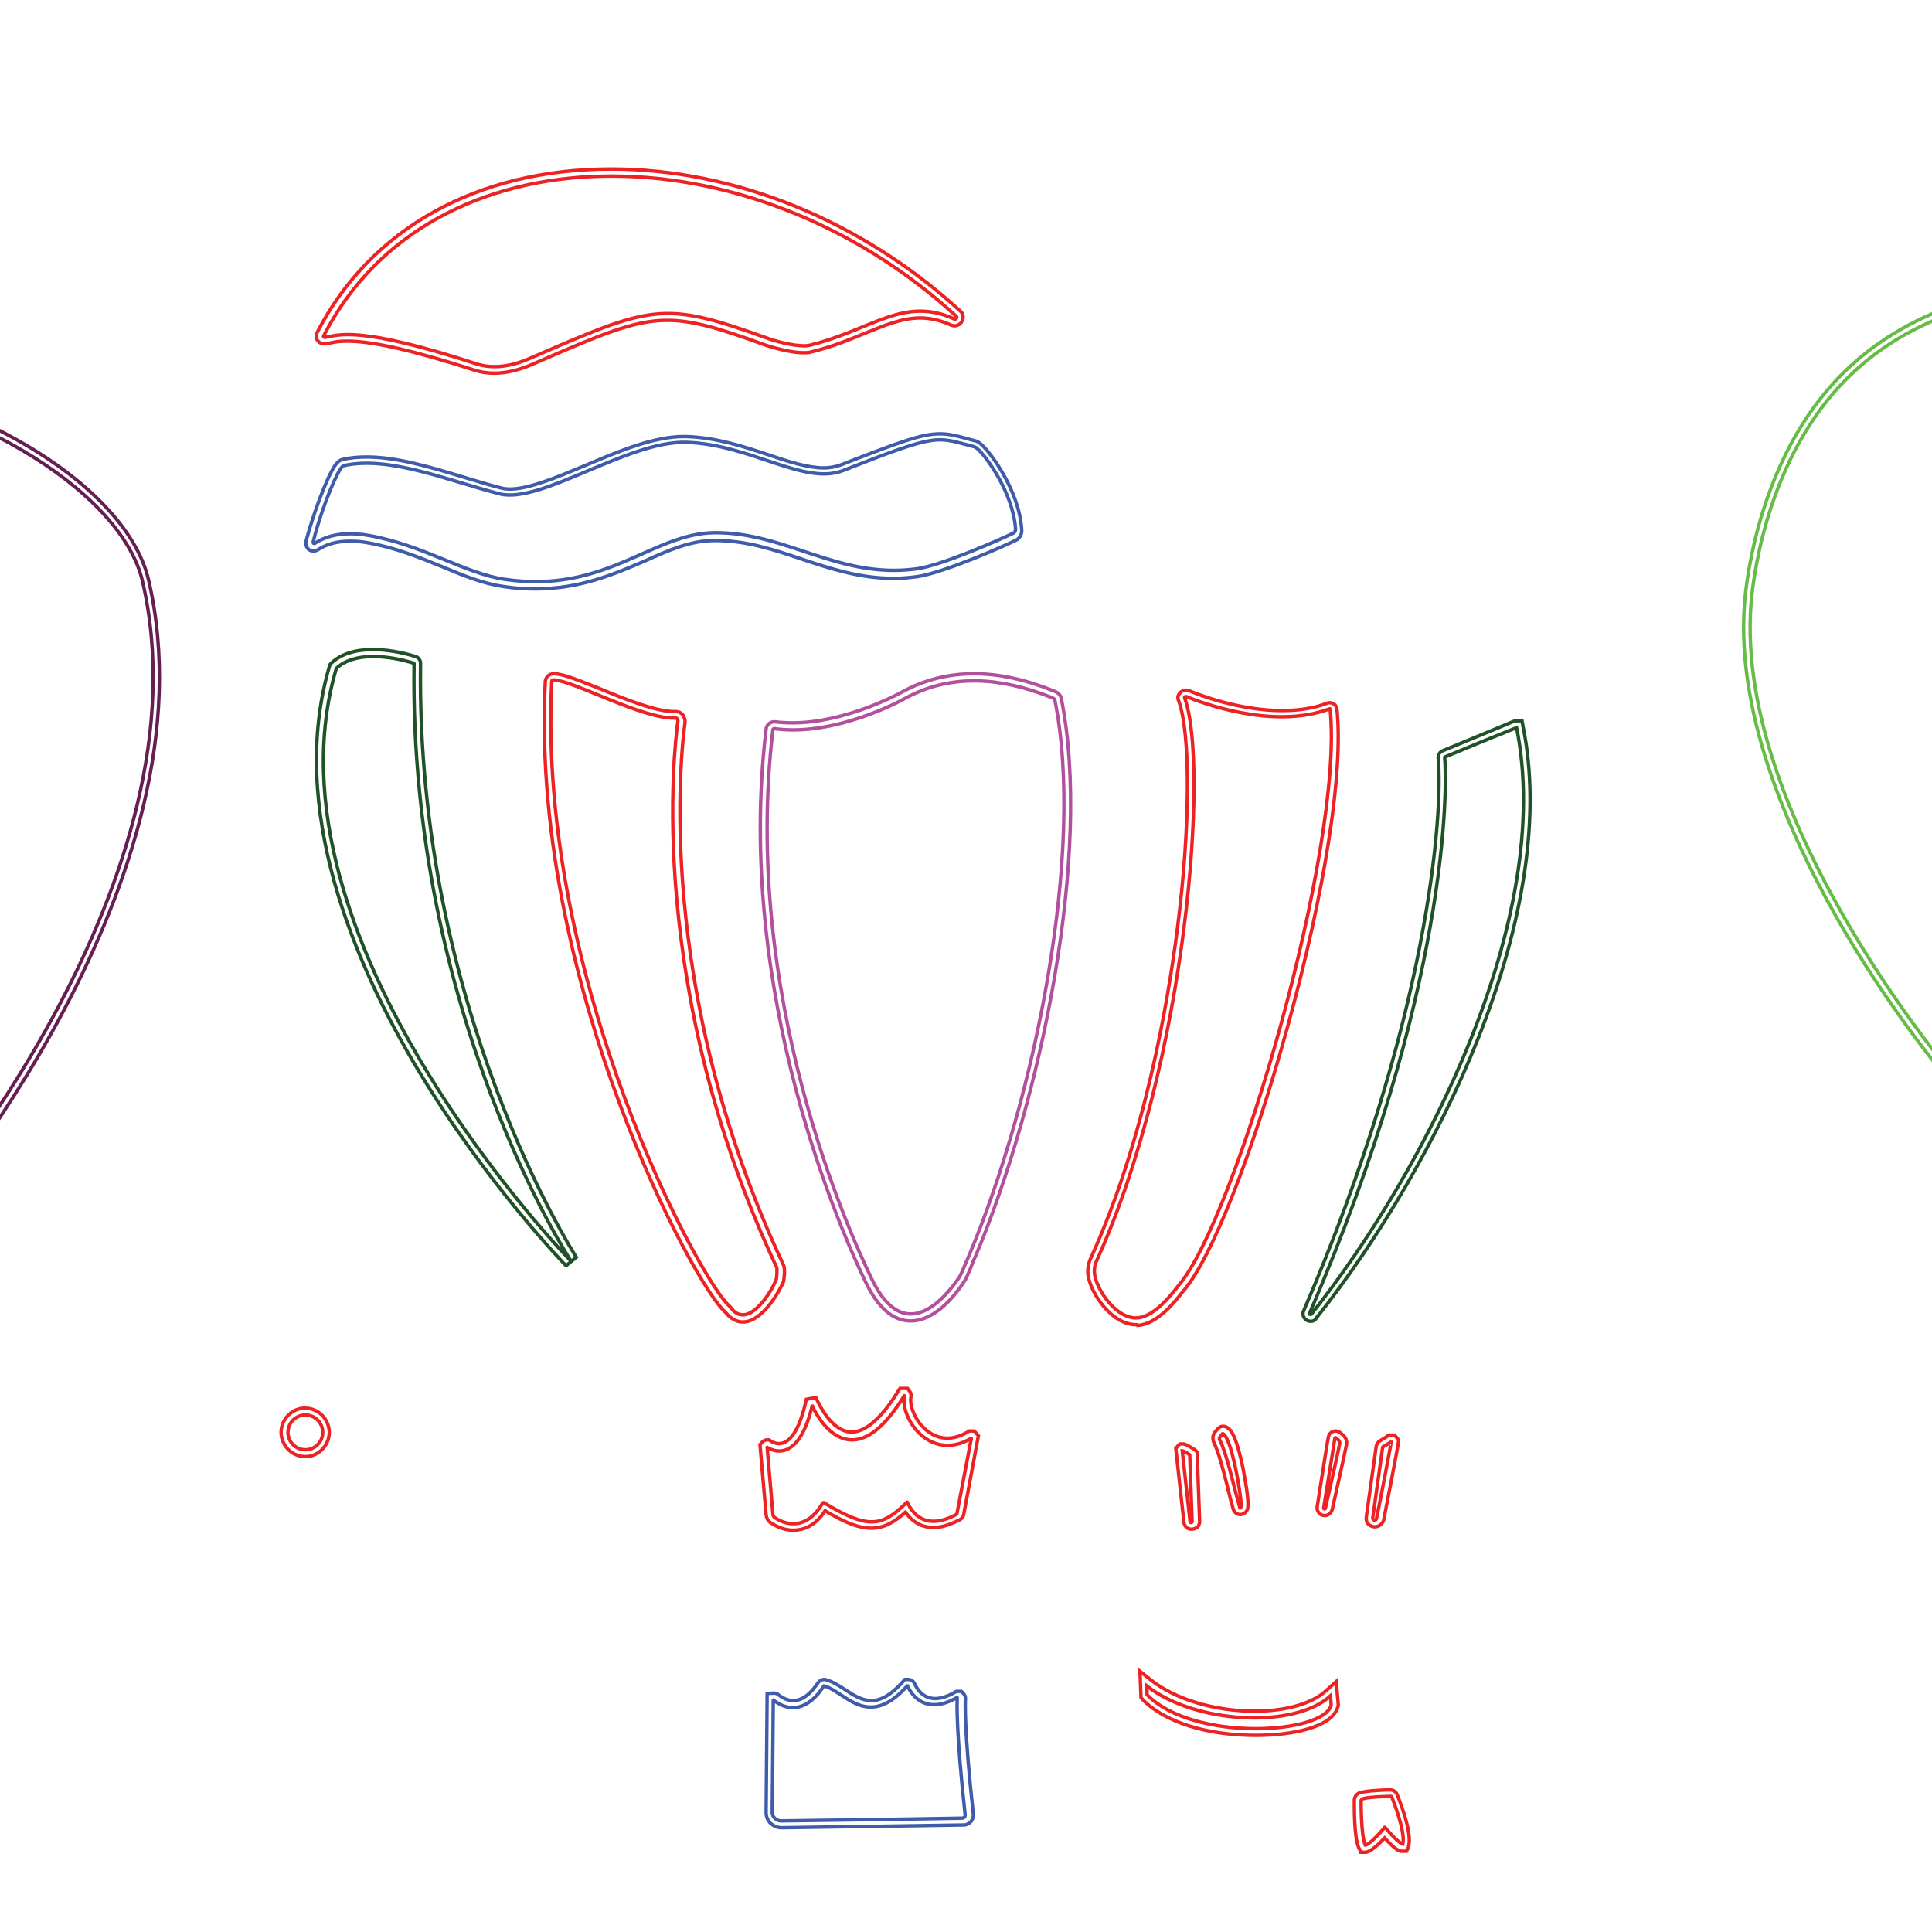 <?xml version="1.0" encoding="utf-8"?>
<!-- Generator: Adobe Illustrator 25.4.1, SVG Export Plug-In . SVG Version: 6.00 Build 0)  -->
<svg version="1.1" id="Layer_1" xmlns="http://www.w3.org/2000/svg" xmlns:xlink="http://www.w3.org/1999/xlink" x="0px" y="0px"
	 viewBox="0 0 566.9 566.9" style="enable-background:new 0 0 566.9 566.9;" xml:space="preserve">
<style type="text/css">
	.st0{fill:none;stroke:#661F53;stroke-miterlimit:10;}
	.st1{fill:none;stroke:#3E5CAA;stroke-miterlimit:10;}
	.st2{fill:none;stroke:#66BC46;stroke-miterlimit:10;}
	.st3{fill:none;stroke:#ED2224;stroke-miterlimit:10;}
	.st4{fill:none;stroke:#3F5CAA;stroke-miterlimit:10;}
	.st5{fill:none;stroke:#B3509E;stroke-miterlimit:10;}
	.st6{fill:none;stroke:#205228;stroke-miterlimit:10;}
</style>
<path class="st0" d="M-84.1,422.3c-1.1,0-2.2-0.5-2.9-1.3c-0.7-0.8-1.1-1.7-1-2.8c1.5-18.7-0.4-50.2-1.4-54
	c-2.4-2.6-23.3-25.4-43-55.5c-28.1-43-40.4-79.8-36.6-109.2c4-31.4,15.8-55.2,35-70.7c16.3-13.2,38-20.1,62.7-20.1
	c24.6,0,51.7,7,74.3,19.3c22.4,12.1,37.2,27.5,40.6,42.2c20.4,87.4-63.9,185.6-68.4,190.8c-0.5,0.8-8.4,14-2.5,57.8
	c0.1,0.9-0.1,1.7-0.7,2.4c-0.6,0.7-1.6,1.2-2.6,1.2C-38,422.2-76.5,422.3-84.1,422.3L-84.1,422.3z"/>
<path class="st0" d="M-87.7,363.1c0,0-88.2-93.5-79.3-163.3c18.3-143.3,196.1-83.5,208.8-29.3C62,257.4-22,354.7-26.3,359.6
	c-0.1,0.1-9.2,12.5-2.9,59.3c0.1,0.7-0.6,1.3-1.3,1.3c-7.4,0.1-44.7,0.2-53.6,0.2c-1.1,0-2-0.8-1.9-1.9
	C-84.5,399-86.6,364-87.7,363.1z"/>
<path class="st1" d="M229.3,536.3c-1.2,0-2.3-0.5-3.2-1.3c-0.9-0.9-1.3-2-1.3-3.2l0.3-34.9l2-0.1c0.4,0,0.9,0.1,1.2,0.4
	c1.5,1.2,3,1.8,4.5,1.8c4.1,0,7-5,7.2-5.2c0.4-0.6,1.1-1,1.8-1h0.3l0.3,0.1c1.9,0.5,3.7,1.7,5.6,2.9c2.4,1.6,4.9,3.2,7.7,3.2
	c2.9,0,5.9-1.8,9.2-5.5l0.6-0.7l1,0c0.8,0,1.6,0.5,1.9,1.3c0.3,0.7,2,4.3,6,4.3c1.7,0,3.6-0.6,5.7-1.8l0.5-0.3l0.6,0h0.9l0.6,0.6
	c0.4,0.4,0.6,1,0.6,1.5c-0.1,0.9-0.4,9.5,2.3,33.9c0.1,0.8-0.2,1.6-0.7,2.2c-0.5,0.6-1.3,1-2.1,1C279,535.6,240.9,536.1,229.3,536.3
	L229.3,536.3z"/>
<path class="st1" d="M241.8,494.7c6.2,1.6,12.7,13.1,24.4,0c0,0,0.1,0,0.1,0c0.5,1.1,4.3,9.3,14.5,3.4c0,0,0.1,0,0.1,0.1
	c-0.1,1.1-0.4,9.8,2.3,34.3c0.1,0.5-0.3,1-0.9,1c-3.6,0.1-42.7,0.7-53.1,0.8c-1.4,0-2.6-1.1-2.6-2.5l0.3-32.9c0-0.1,0.1-0.1,0.1,0
	c8.3,6.3,14-3.1,14.6-4C241.7,494.8,241.8,494.7,241.8,494.7z"/>
<path class="st2" d="M596.3,343.2c-1.3-0.1-4.4-2-5.2-3.3c-6.5-9.4-11.4-14.3-12-14.9c-3.5-2.9-21.5-24.1-37.7-51.5
	c-14.9-25.3-32.2-62.7-29.5-96.6c0.6-7.4,4.8-45.4,31.1-69.5c16.8-15.4,40.1-23.6,67.5-23.6c53.1,0,108,30.3,115.2,63.5
	c9.3,42.7-8.8,90.3-25.6,122.7c-18.7,36.2-39.7,61.7-42.8,64.6c-0.2,0.3-1,1.4-1.3,1.9c-0.3,0.5-0.6,0.9-0.7,0.9
	c-2.2,2.7-5.2,4.1-8.6,4.1c-3.8,0-7.8-1.8-10.6-4.9c-1.8-1.9-3-4.2-3.7-6.6c-2.9,4.1-8.4,9.7-14.5,9.7c-4,0-7.6-2.3-10.5-6.8
	c-3.9,10-10.5,10.2-10.8,10.2L596.3,343.2z"/>
<path class="st2" d="M596.4,341.2c-0.5,0-3.1-1.5-3.7-2.4c-7.1-10.2-12.3-15.2-12.3-15.2c-5.7-4.7-71.6-82.7-66.6-146.5
	c0.8-9.7,5.6-45.4,30.4-68.2c55.2-50.7,169.1-8.6,179.5,38.9c17.5,80.6-62.7,181.2-67.9,185.6c-0.1,0.1-2,2.8-2.1,3
	c-6.5,8.1-20.8,0.6-19.9-11.1c0-0.2-0.9-0.1-1.2,0.6c-1.3,3.4-15.4,23.5-25.5,3c-0.1-0.1-0.6-0.1-0.6,0.2
	C603.5,340.5,597.2,341.2,596.4,341.2z"/>
<path class="st3" d="M218,387.9c-1.6,0-3-0.7-4.3-1.9c-0.1-0.1-0.7-0.9-1-1.1c-4.5-4-18.6-27.8-31.2-61.9
	c-11.1-30-23.9-75.8-21.5-123c0.1-1.3,1.1-2.3,2.5-2.3l0.2,0c2.8,0.1,7.5,2.1,13.6,4.5c7.2,3,16.2,6.6,21.5,6.6c0.2,0,0.3,0,0.5,0
	l0.1,0c0.7,0,1.4,0.3,1.9,0.9c0.5,0.6,0.8,1.6,0.7,2.4c-1.1,7.7-9.3,77.6,28.9,159.1c0.6,1.2,0.1,4.4,0,4.9
	C228.9,378.5,223.8,387.9,218,387.9z"/>
<path class="st3" d="M161.9,199.9c0-0.3,0.3-0.4,0.6-0.4c6,0.3,26.2,11.6,35.8,11.2c0.5,0,0.7,0.6,0.6,1c-1.1,8-9.4,78.2,29,160.2
	c0.2,0.4,0,3-0.1,3.4c-1,3-7.6,14.3-12.7,9.2c-0.1-0.1-1-1.2-1-1.2C206,376.6,157.5,288.1,161.9,199.9z"/>
<path class="st3" d="M333.4,388.7c-7.3,0-13.3-9.3-14.1-14.3c-0.3-1.8,0-3.6,0.8-5.3c15.9-34.9,22.7-75.6,25.4-96.8
	c3.8-29.7,3.9-57.2,0.3-66.8c-0.3-0.7-0.2-1.5,0.3-2c0.4-0.6,1.2-1,2-1c0.3,0,0.6,0.1,0.9,0.2c2.3,1,14.5,5.8,27.2,5.8
	c5,0,9.5-0.7,13.3-2.2l0.3-0.1l0.4,0c1.1,0,2,0.8,2.1,1.9c1.9,18.5-3.5,53.3-14.5,93.2c-10.3,37.4-22.2,67.7-30.4,77.3
	c-0.1,0.1-0.3,0.3-0.5,0.6c-2,2.6-7.3,9.4-13.1,9.7C333.7,388.7,333.5,388.7,333.4,388.7z"/>
<path class="st3" d="M348.1,204.4c-0.3-0.1-0.6,0.1-0.5,0.4c7.2,19.3,0.8,106.4-25.8,165.1c-0.7,1.5-0.8,2.9-0.6,4.2
	c0.8,4.7,6.5,13,12.5,12.6c5.5-0.3,11.2-8.4,12.2-9.6c16.6-19.4,48.5-128.3,44.4-169c0-0.1-0.1-0.2-0.2-0.1
	C373.3,214.3,351.8,205.9,348.1,204.4z"/>
<path class="st4" d="M157,172.8c-3,0-6.1-0.2-9.2-0.7c-5.9-0.8-11.8-3.2-18-5.8c-6.9-2.8-14-5.7-22.2-7.1c-1.7-0.3-3.3-0.4-4.9-0.4
	c-3.7,0-6.8,0.8-9.4,2.5c-0.4,0.2-0.8,0.4-1.3,0.4c-0.7,0-1.4-0.3-1.8-0.9c-0.4-0.6-0.6-1.3-0.4-2c2-7.7,6.1-18.7,8.5-22.2
	c0.4-0.5,1-1.5,2.3-1.8c2.2-0.5,4.5-0.7,7-0.7c8.9,0,18.8,3,28.4,5.9c3.7,1.1,7.5,2.3,11.1,3.2c0.7,0.2,1.6,0.3,2.5,0.3
	c5.6,0,13.7-3.4,22.1-6.9c9.9-4.2,20.1-8.5,28.9-8.5c0.3,0,0.5,0,0.8,0c8.9,0.3,17,3,24.2,5.4c5.9,2,11.5,3.8,16.1,3.8
	c1.8,0,3.3-0.3,4.8-0.8c18.2-7.1,24.2-9.2,29.3-9.2c2.7,0,4.9,0.6,7.9,1.4c0.8,0.2,1.7,0.5,2.6,0.7c0.7,0.2,1.1,0.6,1.4,0.8l0.1,0.1
	c2.6,2.1,11.3,13.6,12,25.2c0.1,1.2-0.6,2.5-1.7,3c-3.1,1.6-21.3,9.6-29,10.7c-2.3,0.3-4.6,0.5-6.9,0.5c0,0,0,0,0,0
	c-10,0-18.7-2.9-27.1-5.7c-8.3-2.8-16.2-5.4-25.2-5.4l-0.2,0c-7.1,0-13.4,2.8-20.7,6.1C180.3,168.4,170.3,172.8,157,172.8
	C157,172.8,157,172.8,157,172.8z"/>
<path class="st4" d="M99.9,137.6c0.3-0.4,0.6-0.9,1.1-1c13.2-2.9,30.4,4.4,45.6,8.3c12.1,3.1,37.6-15.6,54.8-15.1
	c18.8,0.6,34.6,12.7,45.9,8.3c28.8-11.3,27.2-9.9,38.6-7c0.3,0.1,0.6,0.3,0.8,0.5c2.4,1.9,10.6,13,11.3,23.7c0,0.4-0.2,0.9-0.6,1.1
	c-3.2,1.6-21,9.5-28.4,10.5c-22.8,3.1-38.2-10.7-59.2-10.6c-18.4,0.1-32.1,18-61.6,13.7c-11.8-1.7-24-10.1-40.1-12.9
	c-4.5-0.8-10.6-1-15.7,2.3c-0.3,0.2-0.6-0.1-0.5-0.4C93.7,151.4,97.8,140.8,99.9,137.6z"/>
<path class="st3" d="M399.3,543.4l-0.6-1.2c-1.4-3.2-1.3-12-1.3-13.9c0-1.2,0.8-2,1.7-2.3c2.1-0.6,7.5-0.8,8.7-0.8l0.1,0
	c1,0,1.8,0.6,2.1,1.5c1.1,2.7,4.4,11.3,3.3,15.1l0,0.2l-0.6,1.2l-1.6,0l-0.4-0.1c-1.3-0.5-3.1-2.3-4.4-3.8c-1.6,1.7-3.6,3.6-5.1,4.1
	l-0.3,0.1l-0.3,0H399.3z"/>
<path class="st3" d="M399.4,528.3c0,0-0.1,10.1,1.2,13.1c0,0,0,0,0.1,0c1.7-0.5,5.2-4.7,5.6-5.2c0,0,0.1,0,0.1,0
	c0,0,3.5,4.3,5.2,4.9c0,0,0,0,0,0c1-3.4-3.2-13.8-3.2-13.8c0-0.1-0.1-0.2-0.3-0.2c0,0-6.3,0.1-8.2,0.7
	C399.6,527.9,399.4,528.1,399.4,528.3z"/>
<path class="st3" d="M232.8,449c-3.3,0-5.8-1.6-6.8-2.3c-0.7-0.5-1.1-1.3-1.2-2.2l-1.8-20.6l0.6-0.7c0.4-0.4,0.9-0.7,1.5-0.7h0.6
	l0.5,0.4c0.2,0.1,1.2,0.7,2.4,0.7c3.2,0,5.9-4.1,7.7-11.7l0.3-1.3l2.8-0.5l0.7,1.4c0.2,0.4,4,8.7,9.8,8.7c4.1,0,8.8-4.1,13.6-11.9
	l0.6-0.9l1.2,0h1l0.6,0.8c0.4,0.5,0.5,1.1,0.4,1.7c-0.4,1.7,0.4,4.9,2.6,7.8c1.3,1.6,4,4.3,8.1,4.3c0,0,0,0,0,0
	c1.9,0,3.9-0.6,5.9-1.8l0.5-0.3l0.6,0h0.9l0.6,0.7l0.6,0.7l-0.2,1l-4.1,22c-0.1,0.7-0.6,1.4-1.3,1.7c-2.2,1.1-4.8,2.2-7.6,2.2
	c-2.4,0-5.6-0.8-8.2-4.5c-3.1,2.8-6.2,4.7-10,4.7c-3.5,0-7.4-1.4-13.6-5.1C239.1,448,235.4,449,232.8,449z"/>
<path class="st3" d="M225.1,424.6l1.7,19.8c0,0.3,0.2,0.6,0.4,0.8c2.6,1.9,9.2,4.5,14.2-4.2c0.1-0.1,0.2-0.1,0.3-0.1
	c12.8,7.7,16.9,7.4,24.4-0.1c0,0,0.1,0,0.1,0c4.1,8.5,11.3,5.2,14.4,3.6c0.1,0,0.2-0.2,0.2-0.3l4.2-22c0,0,0-0.1-0.1,0
	c-12.3,7.1-20.9-6.4-19.5-12.5c0-0.1-0.1-0.1-0.1,0c-16,26.2-26.2,4.7-26.9,3c0,0,0,0-0.1,0c-4.2,17.4-12.1,12.8-13.2,12.1
	C225.1,424.5,225.1,424.6,225.1,424.6z"/>
<path class="st3" d="M368.5,509.2c-14.4,0-26.8-3.9-33.2-10.5l-0.5-0.6l-0.3-7.7l3.4,2.7c7,5.5,18.5,9,30.2,9c9.2,0,16.9-2.2,21-6
	l3-2.7l0.6,7l-0.1,0.3C391,507,378.7,509.2,368.5,509.2C368.5,509.2,368.5,509.2,368.5,509.2z"/>
<path class="st3" d="M390.4,497.6l0.2,2.7c-2.1,8.6-40.4,10.9-54-3l-0.1-2.6C350.6,505.8,379.7,507.4,390.4,497.6z"/>
<path class="st3" d="M403.4,448c-0.7,0-1.4-0.3-1.9-0.8c-0.5-0.5-0.7-1.2-0.6-2l2.9-20.7c0.1-0.7,0.5-1.3,1.1-1.7l2.1-1.3l0.4-0.4
	l0.9,0h0.9l0.6,0.7l0.6,0.7l-0.1,1l0,0.1c0,0.2-3,15.9-4.3,22.5C405.6,447.2,404.6,448,403.4,448z"/>
<path class="st3" d="M408.2,423.1C408.2,423.1,408.3,423.1,408.2,423.1c0.1,0-2.9,15.8-4.3,22.5c-0.1,0.7-1.2,0.5-1.1-0.2l2.9-20.7
	c0-0.1,0.1-0.2,0.2-0.2L408.2,423.1z"/>
<path class="st3" d="M388.7,444.7c-0.7,0-1.3-0.3-1.7-0.8c-0.4-0.5-0.6-1.1-0.5-1.8c2-12.8,3.1-19.7,3.3-20.5c0.2-1,1.1-1.7,2.1-1.7
	c0.5,0,1,0.2,1.4,0.5l0.8,0.7c0.8,0.7,1.2,1.8,1,2.8c-0.2,1.1-1.6,7.5-4.2,19.1C390.6,444,389.7,444.7,388.7,444.7L388.7,444.7z"/>
<path class="st3" d="M392,421.9c-0.1-0.1-0.3,0-0.3,0.1c-0.2,1.1-2,12.7-3.3,20.5c0,0.3,0.4,0.4,0.5,0.1c1.6-7.2,4-17.6,4.2-19
	c0.1-0.4-0.1-0.7-0.3-1L392,421.9z"/>
<path class="st3" d="M349.6,448.7c-1.2,0-2.1-0.9-2.2-2l-2.4-21.7l0.6-0.7l0.6-0.6l1.3,0l0.4,0.2c0,0,2.1,1,2.8,1.6l0.6,0.6l0,0.8
	l0.7,19.5c0,0.6-0.2,1.2-0.6,1.7C350.8,448.5,350.2,448.7,349.6,448.7L349.6,448.7z"/>
<path class="st3" d="M346.9,425.7l2.3,20.8c0,0.4,0.6,0.3,0.6,0l-0.7-19.6c0,0,0,0,0,0C349,426.7,347.2,425.7,346.9,425.7
	C347,425.7,346.9,425.7,346.9,425.7z"/>
<path class="st3" d="M363.9,444.4c-0.9,0-1.7-0.6-2-1.5c-0.7-2.3-1.3-4.8-1.9-7.3c-1.2-4.8-2.5-9.7-3.8-12.3c-0.5-1-0.4-2.3,0.4-3.2
	l0.7-0.8c0.4-0.5,1-0.8,1.6-0.8c0.6,0,1.1,0.3,1.2,0.4c0.8,0.5,2.5,1.5,4.7,12.3c0.9,4.7,1.9,10.6,1.1,12
	C365.4,444,364.7,444.4,363.9,444.4z"/>
<path class="st3" d="M358.7,420.7c0.1-0.1,0.2,0,0.3,0.1c2.6,1.6,5.7,20.5,5.1,21.5c-0.1,0.2-0.2,0.3-0.3,0.1
	c-2-7-3.8-15.8-5.9-19.9c-0.2-0.3-0.1-0.7,0.2-1L358.7,420.7z"/>
<path class="st3" d="M89.6,427.4c-3.7,0-6.7-2.8-7.1-6.5c-0.3-3.9,2.6-7.3,6.4-7.7c0.2,0,0.4,0,0.6,0c3.7,0,6.7,2.8,7.1,6.5
	c0.3,3.9-2.6,7.3-6.4,7.7C90,427.4,89.8,427.4,89.6,427.4z"/>
<circle class="st3" cx="89.6" cy="420.3" r="5.1"/>
<path class="st5" d="M267.2,387.6c-5.1,0-9.5-3.8-13.1-11.2c-6.5-13.4-38.7-84.3-29.3-162.5c0.1-1.2,1.2-2.1,2.3-2.1h0.1l0.2,0
	c1.7,0.2,3.4,0.3,5.2,0.3c15.5,0,31.3-8.6,32-9c6.5-3.6,13.7-5.4,21.2-5.4c7.2,0,14.8,1.6,23.3,5c0.8,0.3,2,0.8,2.3,2.2
	c9.2,45.5-6.1,118.4-25.2,163.8c-0.5,1-0.9,2-1.2,2.9c-0.6,1.5-1.2,2.8-1.7,3.8l0,0.1l-0.1,0.1C280.3,380.2,274.3,387.6,267.2,387.6
	z"/>
<path class="st5" d="M227.2,213.8c-0.2,0-0.4,0.1-0.4,0.3c-9.3,77.6,22.2,147.2,29.1,161.4c9.5,19.5,21.2,5.8,25.7-0.9
	c0.8-1.5,1.8-4.1,2.9-6.6c19.1-45.5,34-118.2,25-162.7c-0.1-0.3-0.6-0.5-1.1-0.7c-10.2-4-26.5-8.6-42.8,0.3
	C264.8,205.4,244.9,216.3,227.2,213.8z"/>
<path class="st6" d="M166.1,371.4c-0.2-0.2-23.5-24.2-43.5-57.6c-18.6-31-38.2-76.6-25.9-118.4l0.2-0.5l0.4-0.4
	c2.8-2.6,6.9-3.9,12.2-3.9c3.7,0,8.1,0.7,12.3,2l0.1,0c0.9,0.3,1.5,1.1,1.5,2c-1.4,101.2,45.3,173.6,45.7,174.3L166.1,371.4z"/>
<path class="st6" d="M121.4,194.6c0.1,0,0.1,0.1,0.1,0.1c-1.5,103,46.1,175.4,46.1,175.4s-92.3-94.5-68.9-174
	C105.7,189.6,120.2,194.2,121.4,194.6z"/>
<path class="st6" d="M384.6,387.7c-0.8,0-1.5-0.4-1.9-1c-0.4-0.6-0.5-1.3-0.2-2c36.8-85.4,41-146.1,39.5-162.2
	c-0.1-0.9,0.4-1.8,1.3-2.2c1-0.4,19.9-8.2,21-8.7l0.3-0.1l2,0l0.3,1.7c5.2,25.4,0.5,57.4-13.5,92.3c-11.3,28.2-28.5,57.8-47.2,81.3
	C386,387.4,385.3,387.7,384.6,387.7z"/>
<path class="st6" d="M423.9,222.2c0-0.1,0.1-0.1,0.1-0.1c1.6-0.7,19.9-8.2,21-8.6c0,0,0,0,0,0c11.3,55.8-26.9,130.2-60.2,172.1
	c-0.1,0.1-0.7,0.1-0.6-0.1C425.2,290.5,424.7,231,423.9,222.2z"/>
<path class="st3" d="M145,109.5c-2,0-4-0.3-5.8-0.9c-17.7-5.7-29.9-8.5-37.3-8.5c-2.5,0-4,0.3-5.3,0.6c-0.3,0.1-0.7,0.1-1,0.2
	c-0.2,0-0.3,0-0.5,0c-0.8,0-1.5-0.4-2-1.1c-0.4-0.7-0.4-1.5,0-2.3c15.6-30.4,47-47.9,86.2-47.9c36.3,0,73.6,15.2,102.5,41.7
	c0.8,0.7,1,1.7,0.6,2.7c-0.4,1-1.3,1.6-2.3,1.6c-0.4,0-0.7-0.1-1-0.2c-3.1-1.4-6.1-2.1-9.1-2.1c-5.2,0-10.3,2.1-16.2,4.5
	c-4.6,1.9-9.7,4-15.9,5.5c-0.6,0.2-1.3,0.2-2.2,0.2l0,0c-3.5,0-8.6-1.4-11-2.2c-13.7-5-21.5-7.3-28.9-7.3c-9.8,0-19.1,4-39.6,12.9
	C152.3,108.6,148.5,109.5,145,109.5z"/>
<path class="st3" d="M280,93.6c0.5,0.2,1-0.4,0.6-0.8c-61-56-154.3-55.5-185.6,5.7c-0.2,0.3,0,0.5,0.4,0.5c4-0.7,9.8-3.5,44.5,7.8
	c3.8,1.2,8.9,1.3,15.7-1.7c36.2-15.7,38.9-16.9,70-5.7c2.8,1,9.2,2.6,12,1.9C255.9,96.8,265.2,86.8,280,93.6z"/>
</svg>

